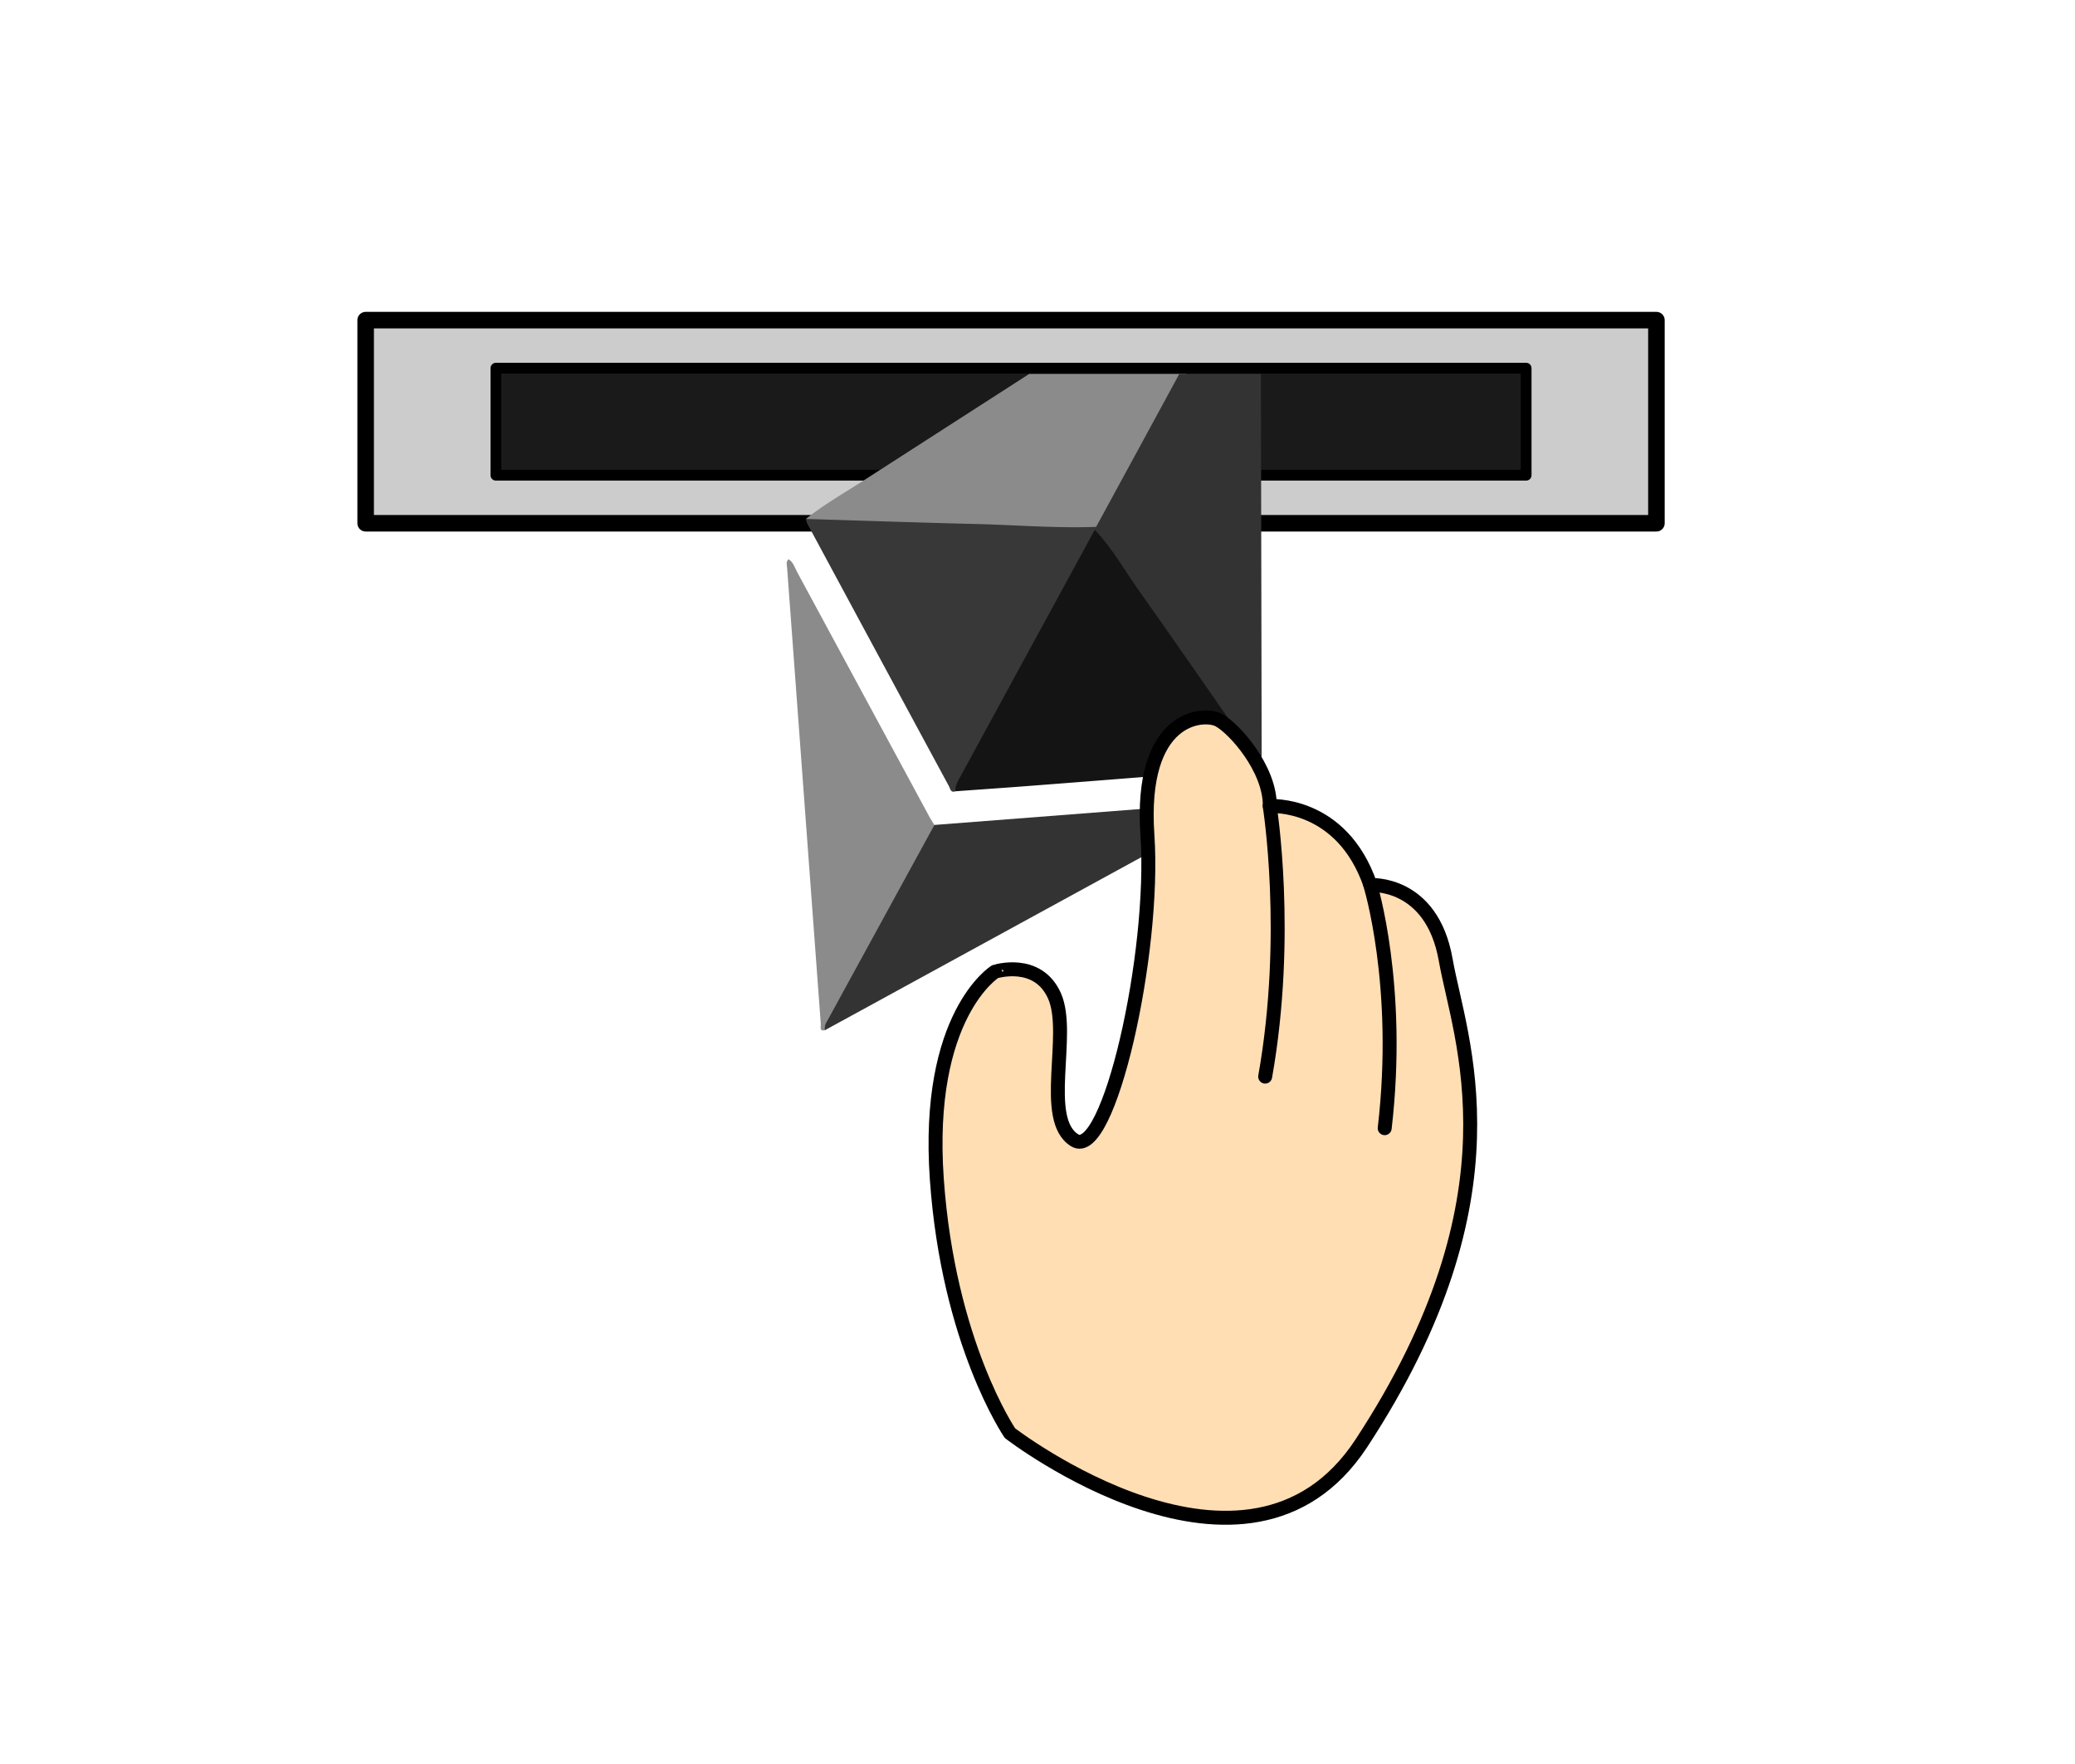 <svg xmlns="http://www.w3.org/2000/svg" viewBox="0 0 743.73 632.27"><defs><style>.cls-1{fill:#ccc;stroke-width:5.93px;}.cls-1,.cls-2,.cls-7{stroke:#000;stroke-linecap:round;stroke-linejoin:round;}.cls-2{fill:#1a1a1a;stroke-width:3.85px;}.cls-3{fill:#8b8b8b;}.cls-4{fill:#333;}.cls-5{fill:#383838;}.cls-6{fill:#141414;}.cls-7{fill:#ffdeb4;stroke-width:5px;}</style></defs><title>Icons</title><g id="Слой_2" data-name="Слой 2"><rect class="cls-1" x="131.06" y="114.73" width="462.64" height="72.79"/><rect class="cls-2" x="177.74" y="131.94" width="369.27" height="38.37"/><path class="cls-3" d="M368.9,134Q339,153.24,309,172.54c-6.78,4.37-13.78,8.35-20.16,13.44a9.61,9.61,0,0,0,6.26,2.25c15.37.73,30.79,1.06,46.18,1.66,13.52.52,27.06.9,40.59,1.38,4.39.16,8.94.74,13-2.55a46,46,0,0,0,4.6-7.58Q412.38,157.56,425.2,134Z"/><path class="cls-4" d="M422.7,134q-14.91,27.43-29.84,54.85a1.68,1.68,0,0,0-.86,1.08c.79,3.93,3,7,5.2,10,9.49,13.45,18.78,27.06,28.25,40.52,7.22,10.27,14.18,20.77,21.64,30.85,1.19,1.6,2.33,3.5,4.9,2.21.08-1.22.22-2.44.22-3.65L451.94,134Z"/><path class="cls-5" d="M392.86,188.81l-.47,1.07c.91,2.36-.15,4.5-1.27,6.58Q369,237.38,346.7,278.16c-1.14,2.08-2.86,3.6-4.26,5.42-1.73.65-1.85-1-2.34-1.87q-25.41-47-50.76-94.08a7.88,7.88,0,0,1-.48-1.65c20.22.61,40.43,1.31,60.67,1.8C364,188.13,378.33,189.35,392.86,188.81Z"/><path class="cls-6" d="M342.44,283.58c-.15-2,.87-3.58,1.76-5.22q24.09-44.25,48.19-88.48c6.14,6.42,10.56,14.31,15.69,21.58,14,19.75,27.72,39.69,41.58,59.54a22.63,22.63,0,0,0,2.33,2.47c-.15,3.11-2.42,1.77-3.6,1.86q-39.09,3.23-78.18,6.22C361,282.27,351.7,282.9,342.44,283.58Z"/><path class="cls-3" d="M295.66,369.2c-2.1.51-1.4-1.3-1.47-2.25q-6.07-81.7-12.07-163.44c-.07-1-.52-2.06.49-3.1,1.73,1,2.2,2.93,3.06,4.52q23.74,43.86,47.43,87.75c.55,1,1.21,2,1.82,3,.89,2.19-.07,4.19-1.11,6.12q-16.43,30.51-33.12,60.86C299.34,365.08,297.12,366.83,295.66,369.2Z"/><path class="cls-4" d="M295.66,369.2a4.45,4.45,0,0,1,.72-3.1q19.26-35.24,38.54-70.46l107.9-8.35.3,1.31Q369.38,328.89,295.66,369.2Z"/><path class="cls-7" d="M362,513.61s-22.07-32.17-26.22-91,20.87-74.39,20.87-74.39S372,343.32,378,357s-4.93,44.18,7.18,51.65,29-66.64,26.08-109.4,20-44.07,25.48-41.23,18.52,17.36,18.39,30.85c0,0,25.72-1.76,36.05,28.31,0,0,22-1.59,27,26.83s28.3,84-30.28,173.29C447.13,579.31,362,513.61,362,513.61Z"/><path class="cls-7" d="M455.09,288.83s7.42,46.16-1.62,97"/><path class="cls-7" d="M491.14,317.14s11.15,36,5.17,87.17"/></g></svg>